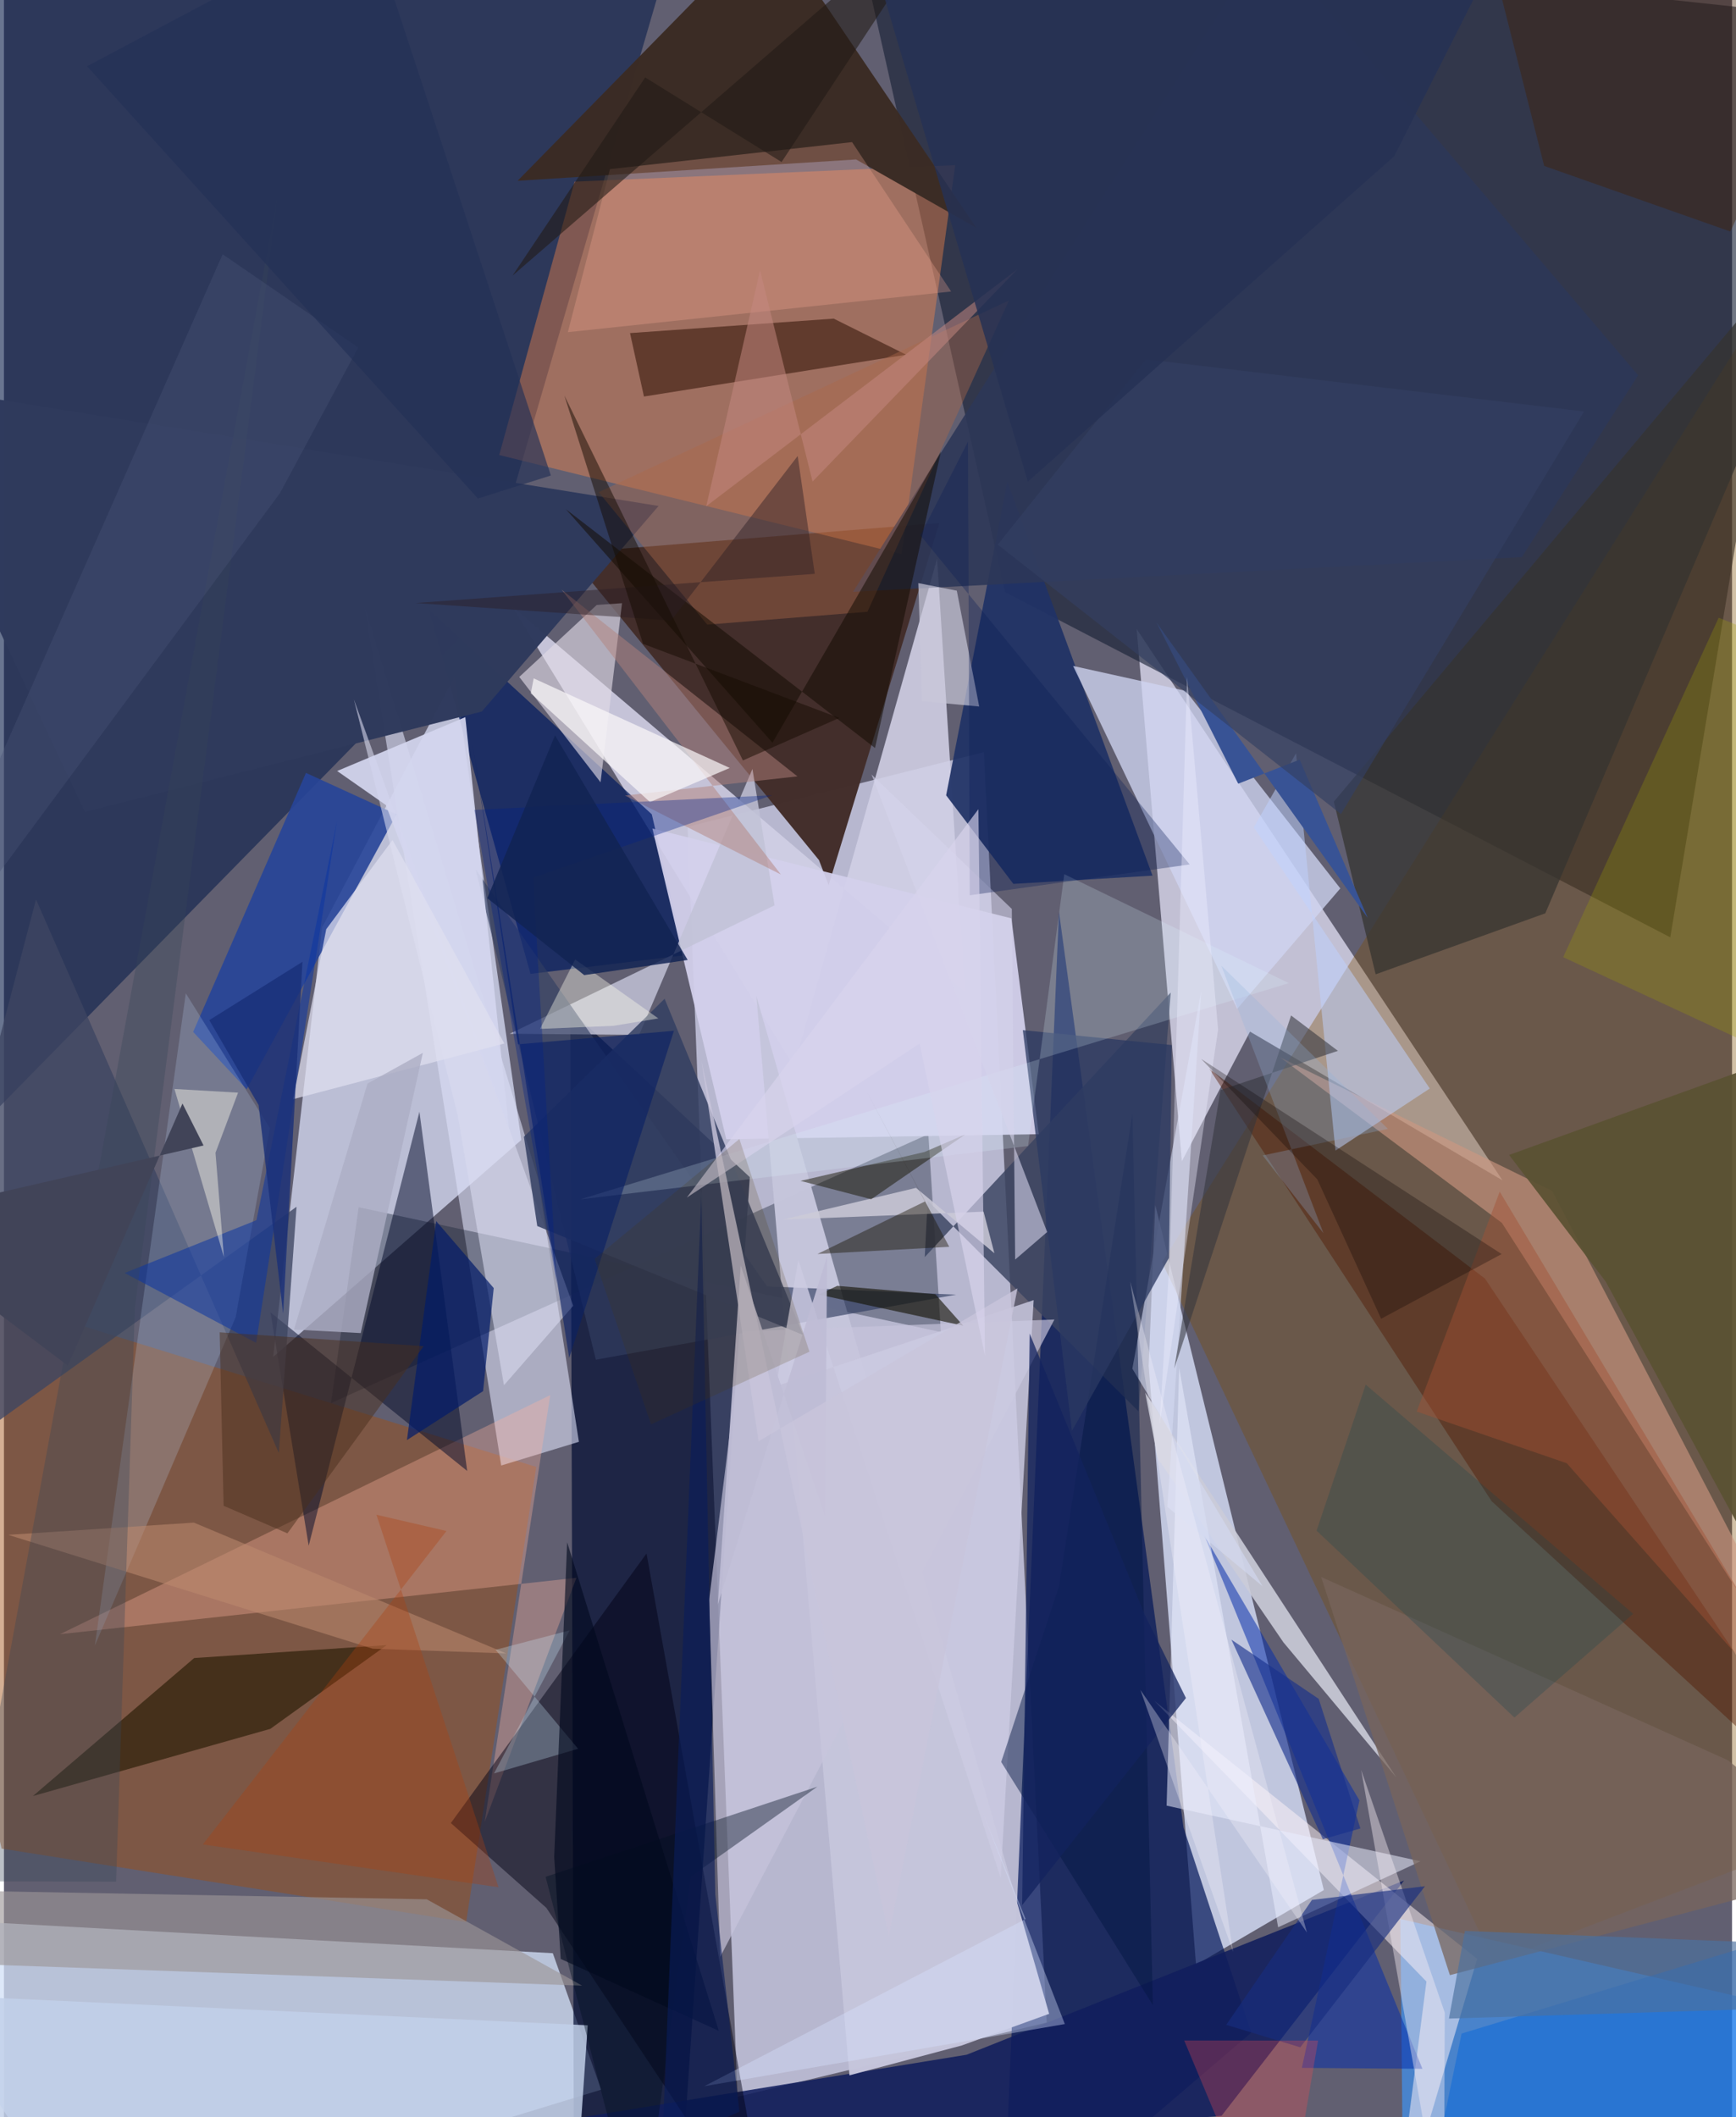 <svg xmlns="http://www.w3.org/2000/svg" width="228" height="278" viewBox="0 0 836 1024"><path fill="#615f71" d="M0 0h836v1024H0z"/><path fill="#c0c0d9" fill-opacity=".898" d="M354.885 1014.156l-24.166-614.265 143.345-36.104 30.39 614.44z"/><path fill="#d2e1f7" fill-opacity=".765" d="M265.52 944.692l23.409 66.004L42.673 1086-62 926.779z"/><path fill="#d3d6ef" fill-opacity=".792" d="M218.078 327.18l32.186 224.198-120.033 104.925 23.679-207.767z"/><path fill="#0e214c" fill-opacity=".62" d="M333.739-62H-62l27.064 630.715L228.06 300.584z"/><path fill="#e7e6fa" fill-opacity=".722" d="M724.943 570.88l-122.129-71.92-32.987 62.702-21.845-257.408z"/><path fill="#dde5ff" fill-opacity=".769" d="M576.69 950.285l61.832-36.135-81.553-331.345-3.183 77.822z"/><path fill="#141e34" fill-opacity=".608" d="M410.313-42.754l73.984 329.133 321.82 166.965L880.069 7.83z"/><path fill="#000c32" fill-opacity=".694" d="M325.575 1086l35.252-516.65-86.832-80.784 1.84 597.434z"/><path fill="#001558" fill-opacity=".698" d="M510.38 440.94l60.258 442.976 32.76 99.226L483.11 1086z"/><path fill="#d1d0e5" fill-opacity=".89" d="M451.426 270.235l13.332 209.26L245.92 293.382l136.226 222.302z"/><path fill="#432e2b" fill-opacity=".988" d="M394.274 415.985l4.682 12.124 53.54-175.157-179.65 14.524z"/><path fill="#a04d10" fill-opacity=".447" d="M-1.178 894.1l224.77 35.526 33.927-220.118L-62 610.214z"/><path fill="#7b4c00" fill-opacity=".349" d="M560.24 610.483L888.08 88.724 898 881.22l-177.218 67.944z"/><path fill="#dde0f9" fill-opacity=".592" d="M258.468 570.473l19.67 126.883-37.584 11.457-66.141-415.994z"/><path fill="#fd8748" fill-opacity=".4" d="M460.19 79.894l-25.932 188.11-194.664-47.91 36.438-132.227z"/><path fill="#3d97ff" fill-opacity=".635" d="M676.838 1058.74l-1.32-130.583L898 979.17l-22.65 48.213z"/><path fill="#3b2c25" fill-opacity=".992" d="M412.236 77.124l58.214 33.101-99.757-147.378L248.5 87.442z"/><path fill="#1a2437" fill-opacity=".388" d="M171.598 583.893l281.66 60.382-6.06-95.703-288.994 130.07z"/><path fill="#051d5e" fill-opacity=".733" d="M205.66 295.025l49.053 176.006 74.517-9.02-15.827-68.154z"/><path fill="#d3d0eb" fill-opacity=".937" d="M487.361 444.176l13.249 104.388-151.18 2.465-35.734-150.315z"/><path fill="#203266" fill-opacity=".925" d="M555.647 423.518l-70.259-190.625-29.586 151.777 32.524 42.833z"/><path fill="#d0d5f1" fill-opacity=".769" d="M571.669 334.144l74.82 95.547-49.884 58.256L517.22 322.1z"/><path fill="#111d5d" fill-opacity=".867" d="M589.061 1023.325l88.268-113.783L465.71 993.8-62 1079.634z"/><path fill="#c5c5db" fill-opacity=".984" d="M505.639 974.016l-141.653-492.27 45.04 522.027 54.407-14.476z"/><path fill="#fef4f8" fill-opacity=".51" d="M671.681 1086l16.47-127.594-131.668-135.81 156.208 124.86z"/><path fill="#ffb49e" fill-opacity=".341" d="M276.953 763.136l-44.407 118.14 31.719-206.498L27.107 790.402z"/><path fill="#000114" fill-opacity=".475" d="M370.753 1086L262.387 922.755l-46.185-41.007 94.655-130.388z"/><path fill="#020a2a" fill-opacity=".51" d="M224.096 711.447l-23.103-173.74-53.569 209.895-18.468-112.824z"/><path fill="#274598" fill-opacity=".906" d="M117.41 526.86L91.522 499.1l54.58-125.272 43.846 20.06z"/><path fill="#e2dbe7" fill-opacity=".624" d="M286.774 292.59l-37.478 34.82 39.33 50.97 10.376-86.636z"/><path fill="#211801" fill-opacity=".612" d="M14.012 868.677l114.838-32.485 56.313-40.517-93.146 6.263z"/><path fill="#cc9780" fill-opacity=".631" d="M724.656 591.474L898 862.022 748.99 575.98l-131.527-64.528z"/><path fill="#c1c2d6" fill-opacity=".839" d="M244.649 500.007l128.145-62.124-10.699-65.97-54.822 128.617z"/><path fill="#521800" fill-opacity=".435" d="M898 890.182L719.693 726.067 583.022 516.829l133.434 101.57z"/><path fill="#2f3a5c" fill-opacity=".988" d="M-59 184.108l375.682 60.615-85.509 99.421-191.987 48.594z"/><path fill="#caccd8" fill-opacity=".898" d="M618.962 794.333l-60.87-89.007-5.988-31.754 121.509 186.129z"/><path fill="#323e61" fill-opacity=".647" d="M369.16 622.16l91.41 4.023-174.226 31.462-58.159-237.216z"/><path fill="#3a4461" fill-opacity=".827" d="M446.851 580.731l-1.4 27.278L564.45 480.057l-15.558 202.609z"/><path fill="#603a2d" fill-opacity=".973" d="M309.616 191.792l126.842-20.226-35.044-17.456-98.548 6.993z"/><path fill="#3e4662" fill-opacity=".78" d="M15.517 435.026L-62 729.894l203.544-146.223-8.566 119.11z"/><path fill="#dadbef" fill-opacity=".58" d="M219.472 539.22l22.416 130.775 33.51-38.443L169.294 338.3z"/><path fill="#c4dfff" fill-opacity=".208" d="M43.974 795.925l43.997-315.492 40.656 65.205-16.518 91.415z"/><path fill="#c7c4dc" fill-opacity=".671" d="M508.188 638.202L346.472 946.5l-5.329-172.71L357.2 643.943z"/><path fill="#353430" fill-opacity=".737" d="M745.665 441.735l-82.085 29.517-20.215-83.526L898 84.404z"/><path fill="#2d3758" fill-opacity=".894" d="M410.754 286.232l323.589-16.786 56.253-87.915-179.903-211.34z"/><path fill="#042daa" fill-opacity=".529" d="M686.228 1000.605l-58.327-.448 27.844-129.364-74.974-127.953z"/><path fill="#9c9597" fill-opacity=".624" d="M204.55 918.63l75.154 41.758-305.453-10.815L-62 913.657z"/><path fill="#343f63" fill-opacity=".855" d="M251.531 549.817l6.46 43.175 128.724 52.729-67.11-162.65z"/><path fill="#ebeeff" fill-opacity=".529" d="M616.404 932.17L568.53 661.645l-6.067 211.677 122.846 26.92z"/><path fill="#bfd2ff" fill-opacity=".514" d="M644.141 556.49l45.629-30.02-85.13-126.288 20.436-35.846z"/><path fill="#c2d0e9" fill-opacity=".835" d="M-12.246 965.916l294.65 13.639-5.32 77.44L-19.146 1086z"/><path fill="#cccae2" fill-opacity=".824" d="M384.312 609.444l97.865 298.792 15.957-279.413-124.624 41.64z"/><path fill="#ffb19c" fill-opacity=".267" d="M458.217 140.988L410.293 68.74 293.168 81.792l-20.373 78.87z"/><path fill="#d3daf1" fill-opacity=".635" d="M545.89 661.976l63.023 105.268-46.067-38.43 16.337-249.37z"/><path fill="#d4d6ee" fill-opacity=".925" d="M244.28 545.393l-21.09-198.53-62 26.04 23.552 16.47z"/><path fill="#ab6748" fill-opacity=".416" d="M486.184 145.324l-198.466 92.732 52.512 64.058 77.499-6.222z"/><path fill="#77655b" fill-opacity=".745" d="M699.503 955.309L898 902.886l-64.043-51.533-196.724-88.615z"/><path fill="#031742" fill-opacity=".471" d="M545.897 538.796l-35.483 228.347-27.978 85.059 73.385 117.614z"/><path fill="#0667da" fill-opacity=".463" d="M690.066 1056.689l15.09-73.127L898 924.843l-63.683 156.452z"/><path fill="#cccad7" fill-opacity=".839" d="M473.911 586.034l-97.222 3.86 64.539-15.365 37.912 31.625z"/><path fill="#c9c7d9" fill-opacity=".686" d="M471.798 341.72l-27.698-2.59-1.753-57.099 18.612 3.658z"/><path fill="#0c36a3" fill-opacity=".549" d="M122.147 590.167l38.981-193.13L122.001 649.5l-63.618-33.8z"/><path fill="#2b3962" fill-opacity=".757" d="M492.9 498.246l23.772 193.78 46.899-83.599 1.374-102.96z"/><path fill="#dfdff0" fill-opacity=".725" d="M187.98 406.274l-32.07 43.15-16.018 82.206 102.197-26.929z"/><path fill="#140c02" fill-opacity=".533" d="M453.293 218.393L371.79 359.22l-99.933-112.924 149.535 115.486z"/><path fill="#385395" d="M597.099 379.046l29.708-11.634 32.949 76.559-102.138-142.807z"/><path fill="#422000" fill-opacity=".4" d="M898-21.77l-62.833 133.743-90.054-31.723L709.166-62z"/><path fill="#9f9c00" fill-opacity=".275" d="M829.534 298.776L898 326.107v203.522l-143.69-66.676z"/><path fill="#161402" fill-opacity=".486" d="M385.368 571.148l59.981-13.977 19.661-8.46-45.48 31.324z"/><path fill="#dff5ff" fill-opacity=".204" d="M495.432 554.296l-216.578 25.77L621.597 475.5 512.95 422.808z"/><path fill="#d5d4eb" fill-opacity=".596" d="M504.67 595.895l-84.946-221.28 67.86 65.003 1.606 169.597z"/><path fill="#021b6a" fill-opacity=".702" d="M236.937 622.996l-5.145 49.85-36.839 23.67L209.1 590.61z"/><path fill="#f9eef5" fill-opacity=".416" d="M685.767 1021.1l-29.183-165.005 40.446 117.352-.48 112.553z"/><path fill="#0a2164" fill-opacity=".631" d="M324.122 498.547l-50.675 158.267-47.067-299.412 22.293 147.703z"/><path fill="#b3837c" fill-opacity=".494" d="M269.778 285.208l114.079 90.3-83.415 9.264 75.416 38.203z"/><path fill="#181200" fill-opacity=".424" d="M393.547 606.506L445.55 581.1l-28.668-54.09 40.426 76.032z"/><path fill="#bd896f" fill-opacity=".553" d="M91.873 736.433l151.1 63.274-64.59-2.29L2.06 742.345z"/><path fill="#5a5132" fill-opacity=".925" d="M849.562 514.77L898 846.373 774.934 619.939l-46.78-61.335z"/><path fill="#021022" fill-opacity=".404" d="M308.231 1086l-46.198-178.245 131.434-43.586-61.177 43.462z"/><path fill="#17318c" fill-opacity=".627" d="M636.038 821.678l20.174 62.68-18.16 5.21-44.243-96.513z"/><path fill="#121001" fill-opacity=".6" d="M394.127 626.133l9.018-4.219 47.426 4.046 13.511 15.247z"/><path fill="#fdfaeb" fill-opacity=".435" d="M113.245 528.482l-30.776-1.783 23.948 81.292-4.084-50.428z"/><path fill="#ae400c" fill-opacity=".337" d="M180.196 732.628L239.271 912.8 96.219 892.085 214.07 740.49z"/><path fill="#172e80" fill-opacity=".627" d="M627.122 990.216l60.345-77.927-54.694 6.637-41.474 60.415z"/><path fill="#374657" fill-opacity=".337" d="M132.788 92.131L63.355 632.315 54.26 910.086l-71.664-.14z"/><path fill="#c48881" fill-opacity=".525" d="M339.75 244.846l26.03-114.124 25.394 102.194 99.064-102.642z"/><path fill="#bfbcd5" fill-opacity=".933" d="M397.23 733.517l.972-125.871-52.863 168.391 11.096-163.986z"/><path fill="#193078" fill-opacity=".808" d="M144.41 465.193l-45.084 28.212 23.866 41.073 11.867 100.836z"/><path fill="#a15234" fill-opacity=".447" d="M756.03 707.723l-72.604-25.012 40.178-106.346L898 867.892z"/><path fill="#acaec4" fill-opacity=".8" d="M202.647 509.236l-26.767 14.829-35.578 119.004 32.311 1.693z"/><path fill="#f94c50" fill-opacity=".286" d="M570.964 986.916l41.52 99.084 14.249-46.138 9.004-52.915z"/><path fill="#cfedff" fill-opacity=".278" d="M273.671 788.548l-36.607 69.206 40.688-11.933-39.922-47.876z"/><path fill="#fbf8f9" fill-opacity=".702" d="M254.88 335.31l1.385-7.21 94.853 43.334-38.574 16.512z"/><path fill="#2c1f24" fill-opacity=".447" d="M322.749 300.13l61.233-79.577 8.264 56.993-193.17 14.114z"/><path fill="#33363d" fill-opacity=".569" d="M645.325 508.26l-22.659-17.114-56.51 170.78 22.393-134.702z"/><path fill="#c8c5db" fill-opacity=".808" d="M428.065 936.335L337.449 513.14l27.618 183.954 125.258-73.95z"/><path fill="#221a15" fill-opacity=".58" d="M465.106-56.36L376.192 78.368l-65.98-40.913-64.182 95.857z"/><path fill="#0a1d55" fill-opacity=".329" d="M467.226 433.017l106.386-14.912-130.267-159.21 23.017-45.278z"/><path fill="#492e1b" fill-opacity=".482" d="M137.137 741.622l-30.875-13.332-1.904-83.9 98.693 6.698z"/><path fill="#12235e" fill-opacity=".737" d="M551.707 780.597l20.105 40.689-79.247 100.153 3.641-276.447z"/><path fill="#fdfeec" fill-opacity=".384" d="M316.574 492.574l-21.7 3.582-35.54 1.476 17-33.577z"/><path fill="#134652" fill-opacity=".255" d="M658.782 669.691l129.392 110.854-57.459 50.177-95.71-90.399z"/><path fill="#d8d4ed" fill-opacity=".647" d="M474.597 655.716l-31.625-150.989-112.605 74.479 141.047-187.841z"/><path fill="#333f62" fill-opacity=".667" d="M646.803 393.739l-166.05-130.33 71.724-89.637 211.93 25.248z"/><path fill="#00091e" fill-opacity=".616" d="M266.196 898.147l6.267-152.186 73.367 236.305-76.477-34.792z"/><path fill="#414458" d="M86.365 533.739L30.902 660.473-62 590.586 96.564 554.03z"/><path fill="#002187" fill-opacity=".349" d="M255.944 424.438l11.476 196.316-39.79-229.034 144.032-7.101z"/><path fill="#d7e4ff" fill-opacity=".38" d="M473.475 876.641l20.786 51.51-155.443 80.87 174.408-30.057z"/><path fill="#4c719f" fill-opacity=".667" d="M699.047 976.308l172.708-5.347 20.86-29.742-185.822-7.295z"/><path fill="#112353" fill-opacity=".835" d="M266.602 355.689l64.157 108.614-50.044 7.324-46.902-37.22z"/><path fill="#4a5577" fill-opacity=".373" d="M171.39 168.074l-37.87 70.435L-62 502.701l167.803-379.709z"/><path fill="#ededff" fill-opacity=".396" d="M559.061 689.129l5.008-82.737 8.29-278.919 15.012 170.474z"/><path fill="#150b00" fill-opacity=".494" d="M309.169 311.397l94.922 35.862-46.607 20.54L271.1 191.271z"/><path fill="#90b1dc" fill-opacity=".271" d="M638.341 596.476l-49.399-129.383 80.59 78.899-60.592 12.864z"/><path fill="#090001" fill-opacity=".282" d="M635.362 570.413l-56.221-58.273 145.388 94.412-58.287 31.28z"/><path fill="#263255" fill-opacity=".855" d="M672.573 75.531L742.147-62 422.942-11.313l72.384 244.26z"/><path fill="#091d5a" fill-opacity=".612" d="M318.447 1037.72l18.9-459.289 6.77 337.75 11.67 105.17z"/><path fill="#4a3400" fill-opacity=".176" d="M285.726 608.853l70.06-57.95 33.898 102.862-76.634 35.138z"/><path fill="#f5f4fc" fill-opacity=".318" d="M544.84 619.791l85.488 314.871-80.546-117.306 44.809 126.616z"/><path fill="#223056" fill-opacity=".651" d="M175.82-39.958l88.758 269.936-35.299 11.152L40.222 32.044z"/></svg>